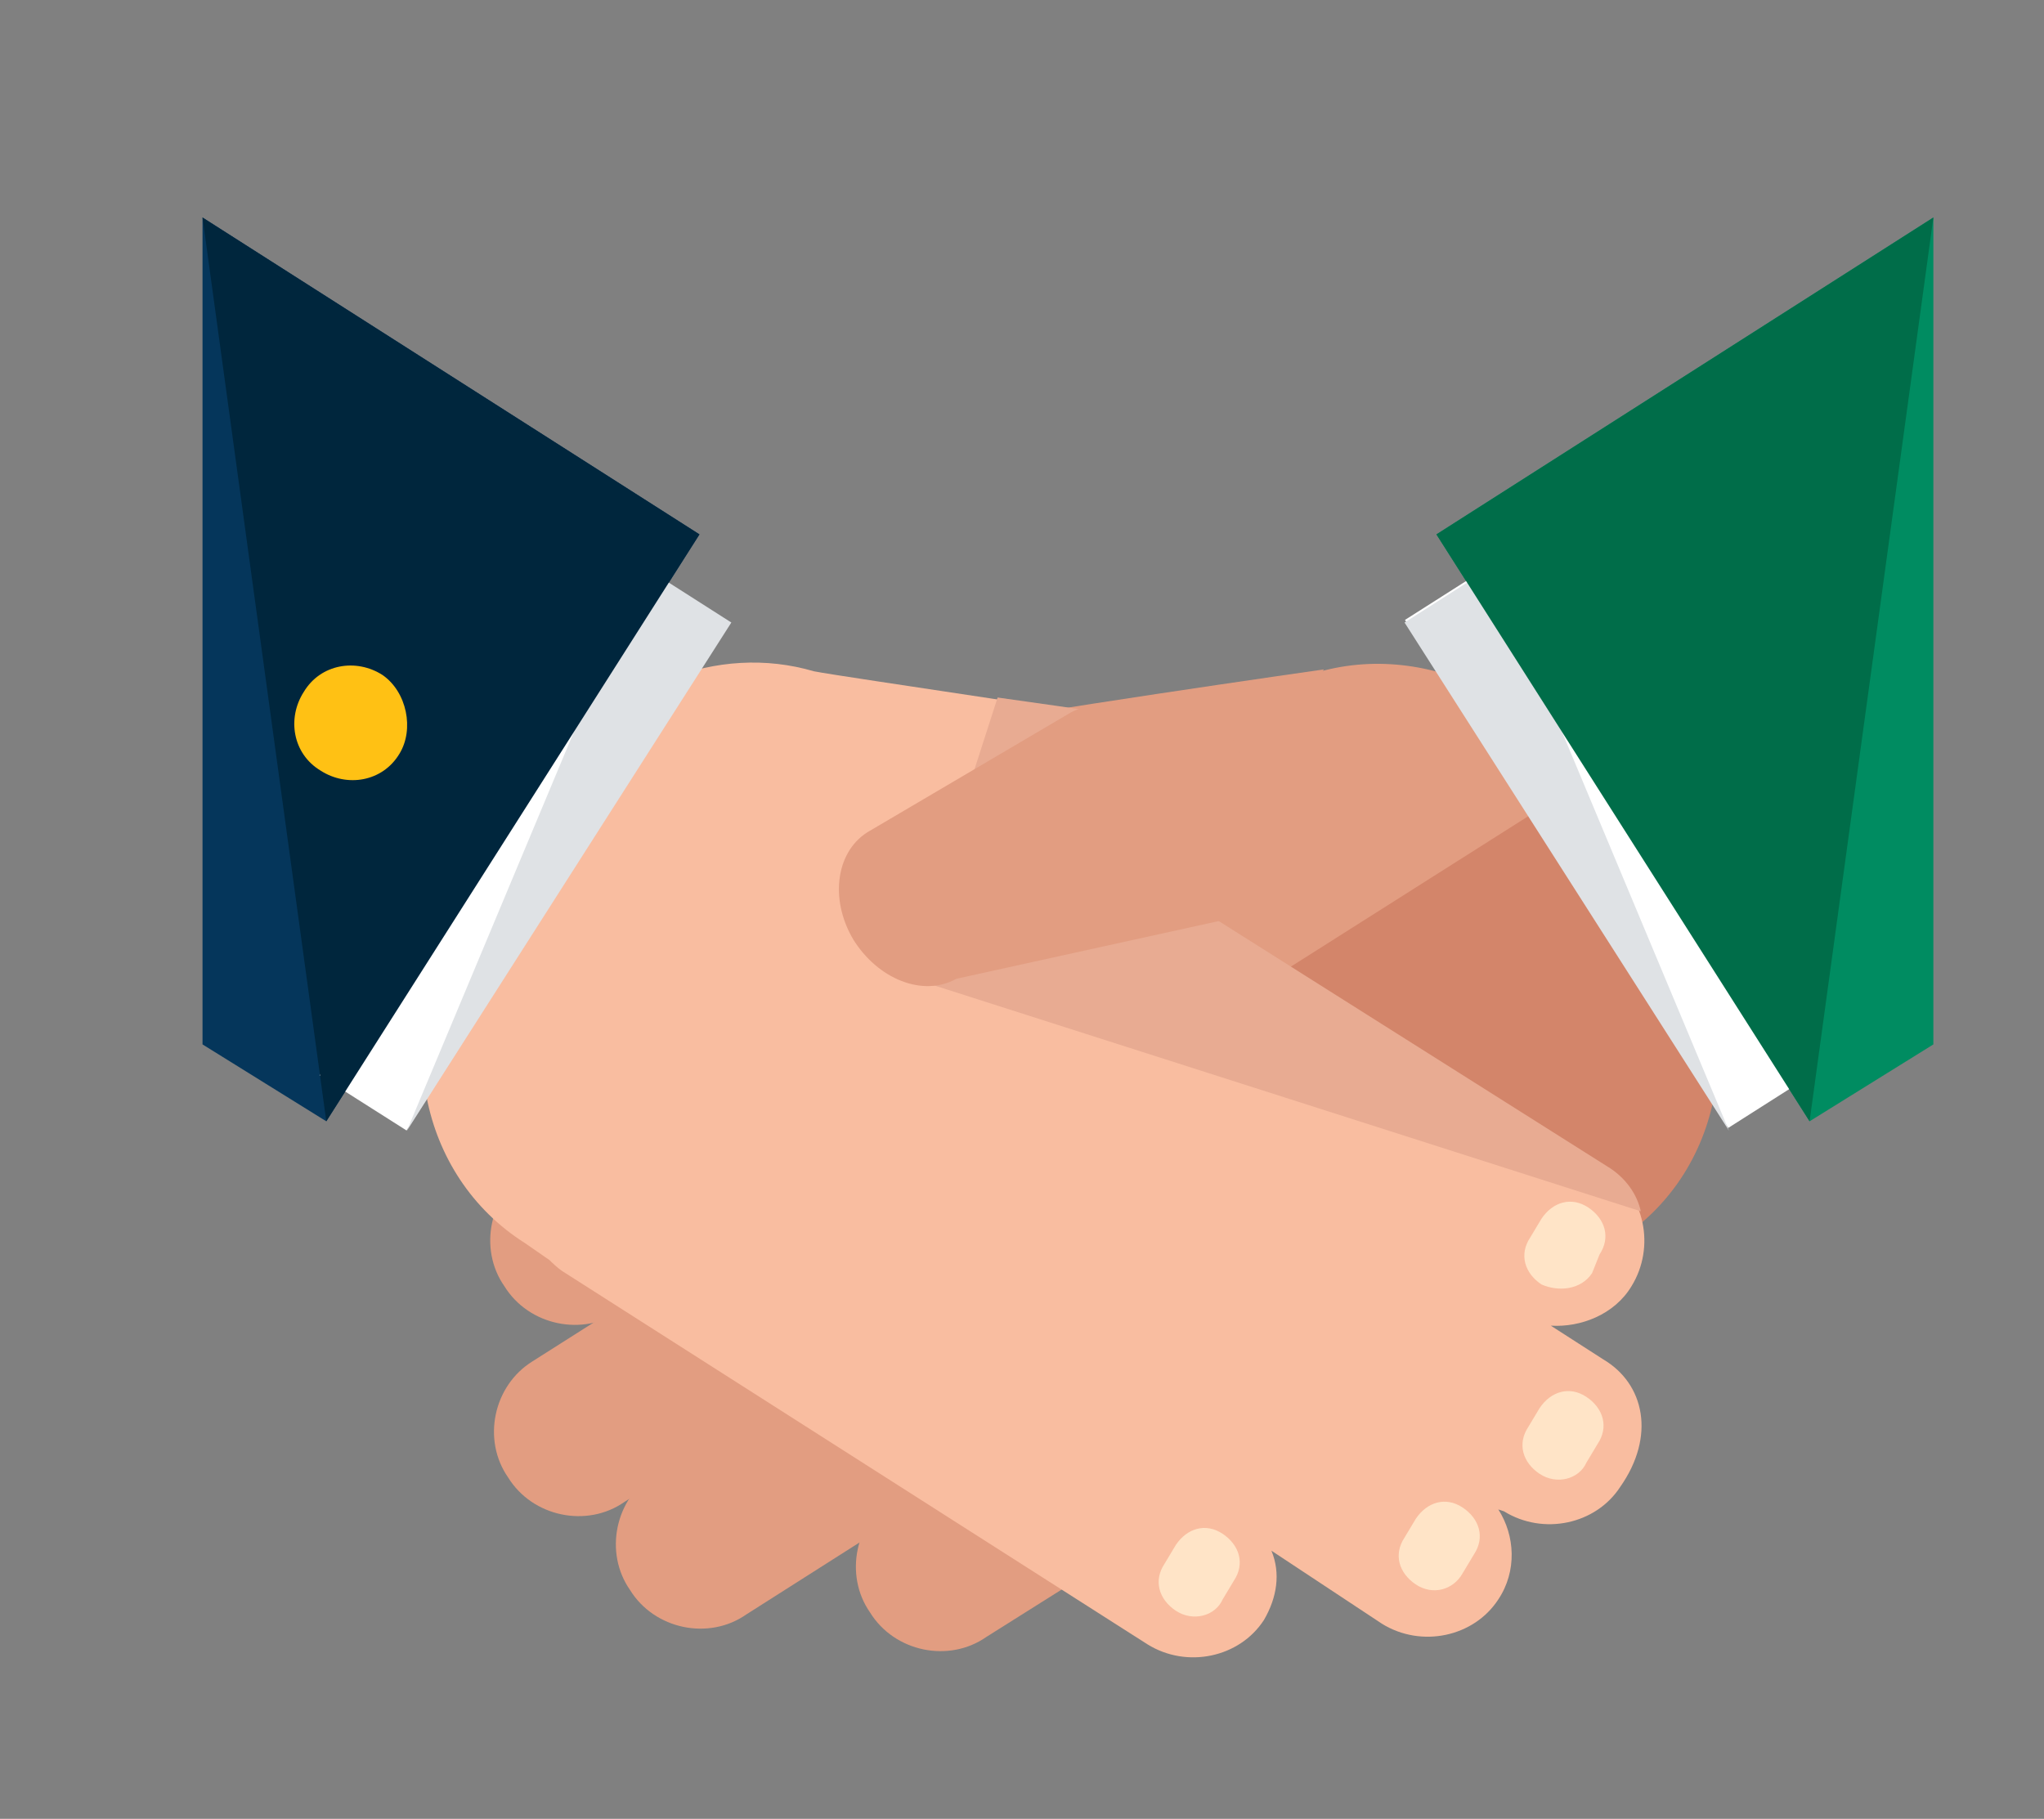 <?xml version="1.0" encoding="utf-8"?>
<svg version="1.1" id="Layer_1" xmlns="http://www.w3.org/2000/svg" xmlns:xlink="http://www.w3.org/1999/xlink" x="0px" y="0px"
	 viewBox="0 0 109 97" style="enable-background:new 0 0 109 97;" xml:space="preserve">
<rect x="0" y="0" width="109" height="97" fill="#808080" stroke="none"/>
<style type="text/css">
	.st0{fill:#05365B;}
	.st1{fill:#008C61;}
	.st2{fill:#E29D81;}
	.st3{fill:#D3856A;}
	.st4{fill:#FFFFFF;}
	.st5{fill:#DFE2E5;}
	.st6{fill:#006D49;}
	.st7{fill:#F9BDA0;}
	.st8{fill:#FFE4C7;}
	.st9{fill:#00263D;}
	.st10{fill:#FFC114;}
	.st11{fill:#E8AB92;}
</style>
<polygon class="st0" points="10.8,11.6 10.8,12.4 10.8,55.7 17.4,59.8 37.3,28.5 "/>
<polygon class="st1" points="103.1,12.4 103.1,11.6 76.6,28.5 96.5,59.8 103.1,55.7 "/>
<g>
	<path class="st2" d="M85.9,66.2c5.7-3.6,7.1-11.3,3.3-17.3l-4.8-7.4c-3.9-5.9-11.5-7.9-17.1-4.3l-17,10.7
		c-5.7,3.6-7.1,11.3-3.3,17.3l4.8,7.4c3.9,5.9,11.5,7.9,17.1,4.3L85.9,66.2z"/>
	<path class="st2" d="M83.9,67.6c2.1-1.3,2.7-4.2,1.3-6.2l0,0C83.9,59.2,81,58.6,79,60L47.7,79.8c-2.1,1.3-2.7,4.2-1.3,6.2l0,0
		c1.3,2.1,4.2,2.7,6.2,1.3L83.9,67.6z"/>
</g>
<path class="st3" d="M47.3,65.2l4.8,7.4c3.9,5.9,11.5,7.9,17.1,4.3l17-10.7c5.7-3.6,7.1-11.3,3.3-17.3l-4.8-7.4"/>
<g>
	<path class="st2" d="M64.5,60.3c2.1-1.3,2.7-4.2,1.3-6.2l0,0c-1.3-2.1-4.2-2.7-6.2-1.3L28.4,72.6c-2.1,1.3-2.7,4.2-1.3,6.2l0,0
		c1.3,2.1,4.2,2.7,6.2,1.3L64.5,60.3z"/>
	<path class="st2" d="M71.1,66.2c2.1-1.3,2.7-4.2,1.3-6.2l0,0c-1.3-2.1-4.2-2.7-6.2-1.3L34.9,78.6c-2.1,1.3-2.7,4.2-1.3,6.2l0,0
		c1.3,2.1,4.2,2.7,6.2,1.3L71.1,66.2z"/>
	<path class="st2" d="M64.4,50c2.1-1.3,2.7-4.2,1.3-6.2l0,0c-1.3-2.1-4.2-2.7-6.2-1.3L28.2,62.4c-2.1,1.3-2.7,4.2-1.3,6.2l0,0
		c1.3,2.1,4.2,2.7,6.2,1.3L64.4,50z"/>
	<path class="st2" d="M70.6,35.7c0,0-17.5,2.5-19,3c-1.3,0.4-5.5,10.6-0.7,11.7c4.9,1.2,12.6-5.1,12.6-5.1L70.6,35.7z"/>
</g>
<rect x="83.1" y="29.1" transform="matrix(0.844 -0.537 0.537 0.844 -10.84 53.126)" class="st4" width="5.5" height="32.1"/>
<polyline class="st5" points="79.6,30.2 74.9,33.2 92.2,60.3 "/>
<polyline class="st6" points="103.1,11.6 76.6,28.5 96.5,59.8 "/>
<path class="st7" d="M85.5,72.5l-2.8-1.8c1.6,0.1,3.4-0.6,4.3-2.1c1.3-2.1,0.7-4.9-1.3-6.2L64.8,49.1c1.5-3.1-1.5-9.8-2.5-10.3
	c-1.3-0.4-17.4-2.7-18.9-3c-5.1-1.5-10.9,0.7-14,5.7L24.7,49c-3.9,5.9-2.4,13.7,3.3,17.3l1.3,0.9c0.1,0.1,0.4,0.4,0.7,0.6l31.2,19.9
	c2.1,1.3,4.9,0.7,6.2-1.3c0.7-1.2,0.9-2.5,0.4-3.7l5.9,3.9c2.1,1.3,4.9,0.7,6.2-1.3c1-1.5,0.9-3.4,0-4.8l0.3,0.1
	c2.1,1.3,4.9,0.7,6.2-1.3C88.3,76.6,87.7,73.8,85.5,72.5z"/>
<g>
	<path class="st8" d="M62.7,85.9c-0.9-0.6-1.2-1.6-0.6-2.5l0.6-1c0.6-0.9,1.6-1.2,2.5-0.6l0,0c0.9,0.6,1.2,1.6,0.6,2.5l-0.6,1
		C64.8,86.2,63.6,86.5,62.7,85.9L62.7,85.9z"/>
	<path class="st8" d="M82.1,78.6c-0.9-0.6-1.2-1.6-0.6-2.5l0.6-1c0.6-0.9,1.6-1.2,2.5-0.6l0,0c0.9,0.6,1.2,1.6,0.6,2.5l-0.6,1
		C84.2,78.9,83,79.2,82.1,78.6L82.1,78.6z"/>
	<path class="st8" d="M75.5,84.5c-0.9-0.6-1.2-1.6-0.6-2.5l0.6-1c0.6-0.9,1.6-1.2,2.5-0.6l0,0c0.9,0.6,1.2,1.6,0.6,2.5l-0.6,1
		C77.5,84.8,76.4,85.1,75.5,84.5L75.5,84.5z"/>
	<path class="st8" d="M82.2,68.5c-0.9-0.6-1.2-1.6-0.6-2.5l0.6-1c0.6-0.9,1.6-1.2,2.5-0.6l0,0c0.9,0.6,1.2,1.6,0.6,2.5l-0.4,1
		C84.3,68.8,83.1,68.9,82.2,68.5L82.2,68.5z"/>
</g>
<rect x="11.9" y="42.5" transform="matrix(0.536 -0.844 0.844 0.536 -25.21 44.606)" class="st4" width="32.1" height="5.5"/>
<polyline class="st5" points="34.3,30.2 39,33.2 21.7,60.3 "/>
<polyline class="st9" points="10.8,11.6 37.3,28.5 17.4,59.8 "/>
<path class="st10" d="M21.3,40.2c-0.9,1.5-2.8,1.8-4.2,0.9c-1.5-0.9-1.8-2.8-0.9-4.2c0.9-1.5,2.8-1.8,4.2-0.9
	C21.7,36.9,22.1,38.9,21.3,40.2z"/>
<path class="st11" d="M85.7,62.2L64.8,49c1.5-3.1-1.5-9.8-2.5-10.3c-0.6-0.3-4.8-0.9-9.1-1.5l-4.8,14.9l39.1,12.5
	C87.3,63.7,86.7,62.8,85.7,62.2z"/>
<path class="st2" d="M65.9,39.8c1.3,2.2,1.9,8,0.1,9.1l-15,3.3c-1.8,1-4.2,0-5.5-2.1l0,0c-1.3-2.2-0.9-4.8,0.9-5.8L57.1,38
	c1.8-1,7.3-0.7,8.6,1.3L65.9,39.8z"/>
</svg>
